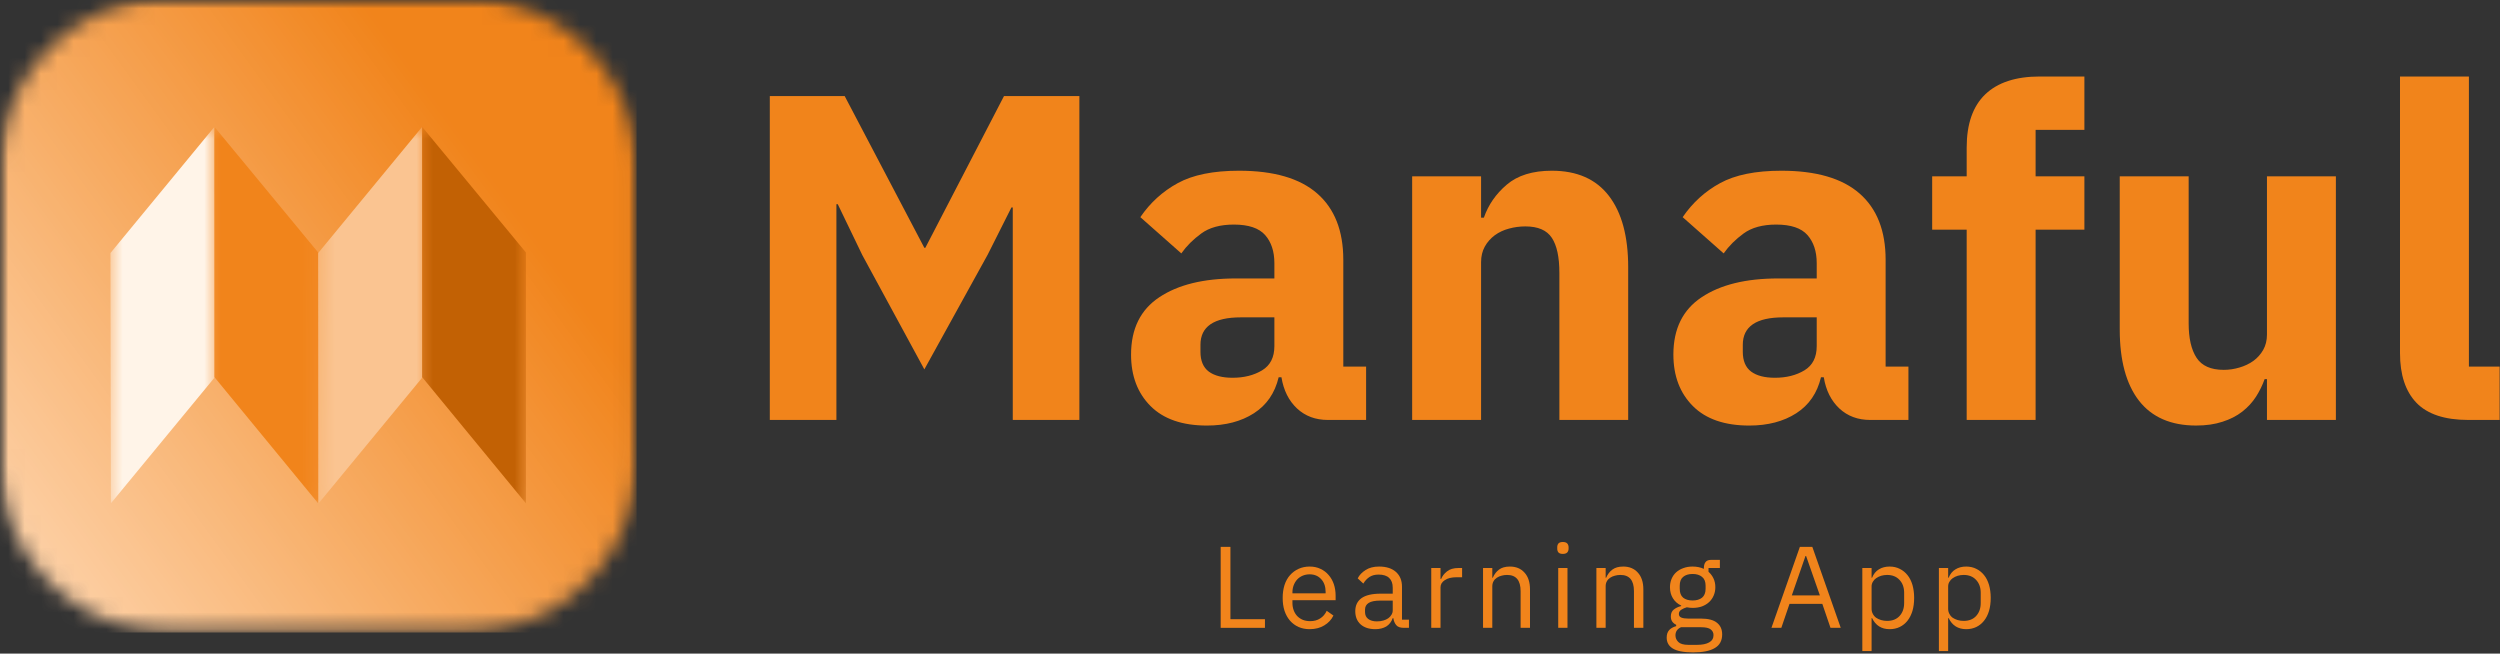 <svg width="153" height="40" viewBox="0 0 153 40" fill="none" xmlns="http://www.w3.org/2000/svg">
<rect x="0" y="0" width="153" height="40" fill="#333333" stroke="none"/>
<g clip-path="url(#clip0_364_19484)">
<mask id="mask0_364_19484" style="mask-type:luminance" maskUnits="userSpaceOnUse" x="-1" y="-1" width="41" height="40">
<path d="M-0.017 -0.142H39.039V38.787H-0.017V-0.142Z" fill="white"/>
</mask>
<g mask="url(#mask0_364_19484)">
<mask id="mask1_364_19484" style="mask-type:luminance" maskUnits="userSpaceOnUse" x="-1" y="-1" width="40" height="40">
<path d="M10.469 -0.142H28.475C28.818 -0.142 29.162 -0.125 29.503 -0.091C29.845 -0.058 30.184 -0.008 30.52 0.059C30.858 0.126 31.19 0.21 31.518 0.309C31.847 0.409 32.17 0.522 32.487 0.655C32.804 0.785 33.114 0.932 33.418 1.094C33.721 1.253 34.016 1.43 34.301 1.62C34.587 1.81 34.861 2.014 35.128 2.232C35.393 2.448 35.647 2.678 35.889 2.92C36.132 3.162 36.363 3.415 36.58 3.679C36.798 3.945 37.003 4.219 37.194 4.503C37.384 4.788 37.561 5.082 37.722 5.383C37.884 5.686 38.032 5.995 38.162 6.311C38.295 6.627 38.409 6.949 38.509 7.277C38.608 7.604 38.692 7.935 38.759 8.272C38.827 8.607 38.877 8.945 38.911 9.285C38.944 9.626 38.961 9.968 38.961 10.31V28.257C38.961 28.599 38.944 28.941 38.911 29.282C38.877 29.622 38.827 29.961 38.759 30.297C38.692 30.632 38.608 30.963 38.509 31.291C38.409 31.62 38.295 31.942 38.162 32.258C38.032 32.574 37.884 32.883 37.722 33.184C37.561 33.486 37.384 33.779 37.194 34.064C37.003 34.349 36.798 34.624 36.58 34.888C36.363 35.152 36.132 35.405 35.889 35.647C35.647 35.891 35.393 36.12 35.128 36.337C34.861 36.555 34.587 36.758 34.301 36.947C34.016 37.137 33.721 37.314 33.418 37.476C33.114 37.636 32.804 37.782 32.487 37.913C32.17 38.045 31.847 38.16 31.518 38.259C31.19 38.359 30.858 38.441 30.52 38.508C30.184 38.575 29.845 38.625 29.503 38.659C29.162 38.692 28.818 38.709 28.475 38.709H10.469C10.126 38.709 9.783 38.692 9.441 38.659C9.1 38.625 8.76 38.575 8.424 38.508C8.086 38.441 7.754 38.359 7.426 38.259C7.097 38.16 6.772 38.045 6.455 37.913C6.138 37.782 5.828 37.636 5.526 37.476C5.223 37.314 4.929 37.137 4.643 36.947C4.358 36.758 4.081 36.555 3.816 36.337C3.551 36.12 3.298 35.891 3.055 35.647C2.81 35.405 2.581 35.152 2.363 34.888C2.146 34.624 1.941 34.349 1.75 34.064C1.56 33.779 1.383 33.486 1.22 33.184C1.06 32.883 0.913 32.574 0.782 32.258C0.649 31.942 0.534 31.62 0.435 31.291C0.334 30.963 0.252 30.632 0.185 30.297C0.118 29.961 0.067 29.622 0.034 29.282C-4.95035e-05 28.941 -0.017 28.599 -0.017 28.257V10.31C-0.017 9.968 -4.95035e-05 9.626 0.034 9.285C0.067 8.945 0.118 8.607 0.185 8.272C0.252 7.935 0.334 7.604 0.435 7.277C0.534 6.949 0.649 6.627 0.782 6.311C0.913 5.995 1.06 5.686 1.22 5.383C1.383 5.082 1.56 4.788 1.75 4.503C1.941 4.219 2.146 3.945 2.363 3.679C2.581 3.415 2.81 3.162 3.055 2.92C3.298 2.678 3.551 2.448 3.816 2.232C4.081 2.014 4.358 1.81 4.643 1.62C4.929 1.43 5.223 1.253 5.526 1.094C5.828 0.932 6.138 0.785 6.455 0.655C6.772 0.522 7.097 0.409 7.426 0.309C7.754 0.21 8.086 0.126 8.424 0.059C8.76 -0.008 9.1 -0.058 9.441 -0.091C9.783 -0.125 10.126 -0.142 10.469 -0.142Z" fill="white"/>
</mask>
<g mask="url(#mask1_364_19484)">
<path d="M-0.017 38.709H38.961V-0.142H-0.017V38.709Z" fill="url(#paint0_linear_364_19484)"/>
</g>
</g>
<mask id="mask2_364_19484" style="mask-type:luminance" maskUnits="userSpaceOnUse" x="6" y="7" width="8" height="24">
<path d="M6.739 7.763H13.138V30.953H6.739V7.763Z" fill="white"/>
</mask>
<g mask="url(#mask2_364_19484)">
<path d="M6.787 30.804L13.123 23.116V7.763L6.759 15.486L6.787 30.804Z" fill="#FFF4E8"/>
</g>
<mask id="mask3_364_19484" style="mask-type:luminance" maskUnits="userSpaceOnUse" x="12" y="7" width="8" height="24">
<path d="M12.661 7.763H19.827V30.953H12.661V7.763Z" fill="white"/>
</mask>
<g mask="url(#mask3_364_19484)">
<path d="M13.123 7.763L19.472 15.451V30.804L13.123 23.081V7.763Z" fill="#F1841B"/>
</g>
<mask id="mask4_364_19484" style="mask-type:luminance" maskUnits="userSpaceOnUse" x="19" y="7" width="8" height="24">
<path d="M19.349 7.763H26.038V30.953H19.349V7.763Z" fill="white"/>
</mask>
<g mask="url(#mask4_364_19484)">
<path d="M19.5 30.804L25.836 23.116V7.763L19.472 15.486L19.5 30.804Z" fill="#FAC491"/>
</g>
<mask id="mask5_364_19484" style="mask-type:luminance" maskUnits="userSpaceOnUse" x="25" y="7" width="8" height="24">
<path d="M25.56 7.763H32.179V30.953H25.56V7.763Z" fill="white"/>
</mask>
<g mask="url(#mask5_364_19484)">
<path d="M25.836 7.763L32.187 15.451V30.804L25.836 23.081V7.763Z" fill="#C26104"/>
</g>
<path d="M61.982 12.695H61.9L60.444 15.59L56.57 22.606L52.778 15.62L51.27 12.495H51.188V25.701H47.112V5.88H51.695L56.57 15.166H56.63L61.444 5.88H66.058V25.701H61.982V12.695Z" fill="#F1841B"/>
<path d="M81.269 25.701C80.511 25.701 79.881 25.467 79.373 24.994C78.869 24.518 78.554 23.884 78.425 23.09H78.253C78.024 24.057 77.518 24.792 76.738 25.292C75.962 25.792 75.002 26.044 73.864 26.044C72.36 26.044 71.21 25.647 70.415 24.853C69.618 24.055 69.221 23.004 69.221 21.698C69.221 20.126 69.796 18.958 70.945 18.194C72.095 17.425 73.657 17.041 75.633 17.041H77.992V16.103C77.992 15.385 77.802 14.812 77.425 14.384C77.046 13.958 76.409 13.744 75.514 13.744C74.678 13.744 74.013 13.927 73.521 14.287C73.028 14.645 72.619 15.052 72.296 15.508L69.788 13.29C70.395 12.403 71.158 11.709 72.08 11.207C73.005 10.701 74.254 10.448 75.827 10.448C77.957 10.448 79.552 10.913 80.612 11.84C81.676 12.768 82.21 14.122 82.21 15.902V22.435H83.606V25.701H81.269ZM75.432 23.119C76.133 23.119 76.734 22.969 77.238 22.666C77.74 22.364 77.992 21.869 77.992 21.185V19.422H75.947C74.293 19.422 73.468 19.983 73.468 21.103V21.527C73.468 22.078 73.636 22.483 73.976 22.74C74.319 22.993 74.805 23.119 75.432 23.119Z" fill="#F1841B"/>
<path d="M86.424 25.701V10.79H90.642V13.32H90.814C91.082 12.543 91.547 11.869 92.21 11.304C92.876 10.735 93.796 10.448 94.972 10.448C96.513 10.448 97.678 10.962 98.465 11.988C99.251 13.011 99.645 14.466 99.645 16.356V25.701H95.434V16.698C95.434 15.731 95.279 15.017 94.972 14.555C94.667 14.09 94.128 13.856 93.352 13.856C93.008 13.856 92.674 13.901 92.351 13.99C92.027 14.075 91.736 14.211 91.478 14.399C91.224 14.589 91.019 14.821 90.866 15.098C90.717 15.372 90.642 15.686 90.642 16.044V25.701H86.424Z" fill="#F1841B"/>
<path d="M114.46 25.701C113.702 25.701 113.071 25.467 112.564 24.994C112.06 24.518 111.744 23.884 111.616 23.09H111.444C111.214 24.057 110.709 24.792 109.929 25.292C109.152 25.792 108.193 26.044 107.055 26.044C105.55 26.044 104.401 25.647 103.606 24.853C102.809 24.055 102.411 23.004 102.411 21.698C102.411 20.126 102.986 18.958 104.136 18.194C105.285 17.425 106.847 17.041 108.824 17.041H111.183V16.103C111.183 15.385 110.992 14.812 110.615 14.384C110.237 13.958 109.6 13.744 108.704 13.744C107.868 13.744 107.204 13.927 106.711 14.287C106.219 14.645 105.81 15.052 105.487 15.508L102.979 13.29C103.585 12.403 104.349 11.709 105.271 11.207C106.196 10.701 107.445 10.448 109.018 10.448C111.147 10.448 112.743 10.913 113.803 11.84C114.867 12.768 115.4 14.122 115.4 15.902V22.435H116.796V25.701H114.46ZM108.622 23.119C109.324 23.119 109.925 22.969 110.429 22.666C110.931 22.364 111.183 21.869 111.183 21.185V19.422H109.137C107.484 19.422 106.659 19.983 106.659 21.103V21.527C106.659 22.078 106.827 22.483 107.167 22.74C107.51 22.993 107.995 23.119 108.622 23.119Z" fill="#F1841B"/>
<path d="M120.361 14.057H118.249V10.79H120.361V9.027C120.361 7.589 120.738 6.505 121.496 5.775C122.257 5.046 123.37 4.682 124.833 4.682H127.565V7.948H124.579V10.79H127.565V14.057H124.579V25.701H120.361V14.057Z" fill="#F1841B"/>
<path d="M138.738 23.201H138.596C138.462 23.578 138.285 23.937 138.066 24.28C137.846 24.622 137.566 24.927 137.223 25.195C136.883 25.459 136.48 25.664 136.013 25.812C135.551 25.965 135.013 26.043 134.401 26.043C132.863 26.043 131.699 25.537 130.907 24.525C130.12 23.509 129.728 22.055 129.728 20.165V10.79H133.946V19.793C133.946 20.701 134.106 21.404 134.431 21.899C134.754 22.39 135.306 22.635 136.088 22.635C136.411 22.635 136.732 22.589 137.051 22.494C137.374 22.401 137.659 22.263 137.91 22.085C138.158 21.902 138.357 21.679 138.507 21.415C138.66 21.147 138.738 20.835 138.738 20.477V10.79H142.956V25.701H138.738V23.201Z" fill="#F1841B"/>
<path d="M151.067 25.701C149.623 25.701 148.563 25.351 147.887 24.652C147.216 23.953 146.88 22.939 146.88 21.609V4.682H151.097V22.435H152.978V25.701H151.067Z" fill="#F1841B"/>
<path d="M74.705 38.423V33.468H75.302V37.895H77.415V38.423H74.705Z" fill="#F1841B"/>
<path d="M80.15 38.505C79.9 38.505 79.674 38.46 79.471 38.371C79.271 38.282 79.097 38.153 78.948 37.984C78.803 37.816 78.691 37.616 78.612 37.381C78.538 37.149 78.5 36.886 78.5 36.593C78.5 36.306 78.538 36.042 78.612 35.804C78.691 35.566 78.803 35.365 78.948 35.201C79.097 35.034 79.271 34.904 79.471 34.814C79.674 34.721 79.9 34.673 80.15 34.673C80.398 34.673 80.62 34.721 80.814 34.814C81.008 34.904 81.173 35.028 81.307 35.186C81.445 35.341 81.553 35.527 81.628 35.744C81.703 35.964 81.74 36.204 81.74 36.466V36.734H79.097V36.905C79.097 37.059 79.122 37.206 79.172 37.344C79.221 37.478 79.291 37.595 79.381 37.694C79.474 37.794 79.59 37.872 79.725 37.932C79.863 37.988 80.017 38.014 80.187 38.014C80.421 38.014 80.622 37.96 80.792 37.85C80.966 37.742 81.1 37.586 81.195 37.381L81.606 37.671C81.486 37.921 81.3 38.121 81.046 38.274C80.796 38.427 80.497 38.505 80.15 38.505ZM80.15 35.149C79.995 35.149 79.853 35.177 79.725 35.231C79.594 35.287 79.482 35.363 79.389 35.462C79.299 35.562 79.226 35.681 79.172 35.819C79.122 35.953 79.097 36.1 79.097 36.258V36.31H81.128V36.228C81.128 35.901 81.038 35.64 80.859 35.447C80.68 35.249 80.443 35.149 80.15 35.149Z" fill="#F1841B"/>
<path d="M85.907 38.423C85.692 38.423 85.537 38.367 85.444 38.252C85.354 38.138 85.296 37.997 85.272 37.828H85.235C85.155 38.056 85.022 38.227 84.839 38.341C84.654 38.449 84.432 38.505 84.175 38.505C83.787 38.505 83.483 38.406 83.264 38.207C83.049 38.01 82.943 37.742 82.943 37.404C82.943 37.057 83.07 36.791 83.324 36.607C83.578 36.425 83.973 36.332 84.511 36.332H85.235V35.968C85.235 35.705 85.162 35.506 85.018 35.372C84.878 35.235 84.662 35.164 84.369 35.164C84.145 35.164 83.958 35.214 83.809 35.313C83.66 35.413 83.535 35.547 83.436 35.715L83.092 35.395C83.191 35.197 83.35 35.028 83.57 34.889C83.788 34.745 84.065 34.673 84.399 34.673C84.841 34.673 85.184 34.783 85.429 35C85.677 35.22 85.802 35.521 85.802 35.908V37.924H86.228V38.423H85.907ZM84.264 38.029C84.408 38.029 84.541 38.012 84.66 37.976C84.779 37.943 84.88 37.895 84.966 37.835C85.05 37.772 85.115 37.699 85.16 37.619C85.209 37.541 85.235 37.454 85.235 37.359V36.756H84.481C84.152 36.756 83.913 36.804 83.764 36.898C83.615 36.992 83.54 37.128 83.54 37.307V37.456C83.54 37.64 83.604 37.781 83.734 37.88C83.869 37.98 84.044 38.029 84.264 38.029Z" fill="#F1841B"/>
<path d="M87.593 38.422V34.762H88.16V35.431H88.198C88.267 35.258 88.386 35.104 88.556 34.97C88.724 34.832 88.959 34.762 89.258 34.762H89.481V35.327H89.146C88.836 35.327 88.595 35.387 88.421 35.506C88.246 35.621 88.16 35.764 88.16 35.937V38.422H87.593Z" fill="#F1841B"/>
<path d="M90.762 38.423V34.762H91.329V35.357H91.359C91.449 35.149 91.576 34.983 91.74 34.859C91.904 34.736 92.124 34.673 92.404 34.673C92.781 34.673 93.08 34.797 93.3 35.045C93.524 35.289 93.636 35.631 93.636 36.072V38.423H93.061V36.176C93.061 35.517 92.785 35.186 92.233 35.186C92.117 35.186 92.005 35.201 91.897 35.231C91.792 35.257 91.695 35.298 91.606 35.357C91.52 35.413 91.453 35.484 91.404 35.573C91.354 35.662 91.329 35.765 91.329 35.878V38.423H90.762Z" fill="#F1841B"/>
<path d="M95.646 33.899C95.521 33.899 95.432 33.869 95.377 33.81C95.327 33.75 95.303 33.674 95.303 33.579V33.49C95.303 33.397 95.327 33.319 95.377 33.259C95.432 33.2 95.521 33.17 95.646 33.17C95.769 33.17 95.859 33.2 95.915 33.259C95.969 33.319 95.997 33.397 95.997 33.49V33.579C95.997 33.674 95.969 33.75 95.915 33.81C95.859 33.869 95.769 33.899 95.646 33.899ZM95.363 34.762H95.93V38.423H95.363V34.762Z" fill="#F1841B"/>
<path d="M97.699 38.423V34.762H98.266V35.357H98.296C98.385 35.149 98.512 34.983 98.677 34.859C98.841 34.736 99.061 34.673 99.341 34.673C99.718 34.673 100.016 34.797 100.237 35.045C100.461 35.289 100.573 35.631 100.573 36.072V38.423H99.998V36.176C99.998 35.517 99.722 35.186 99.169 35.186C99.053 35.186 98.942 35.201 98.833 35.231C98.729 35.257 98.632 35.298 98.542 35.357C98.456 35.413 98.389 35.484 98.341 35.573C98.29 35.662 98.266 35.765 98.266 35.878V38.423H97.699Z" fill="#F1841B"/>
<path d="M105.397 38.825C105.397 39.206 105.248 39.483 104.949 39.658C104.655 39.837 104.212 39.926 103.621 39.926C103.042 39.926 102.628 39.846 102.374 39.688C102.124 39.533 102.001 39.312 102.001 39.026C102.001 38.827 102.053 38.67 102.158 38.557C102.262 38.447 102.404 38.369 102.583 38.319V38.237C102.363 38.133 102.255 37.965 102.255 37.731C102.255 37.543 102.314 37.402 102.434 37.307C102.553 37.208 102.704 37.136 102.889 37.091V37.061C102.669 36.957 102.501 36.808 102.382 36.615C102.262 36.421 102.202 36.196 102.202 35.938C102.202 35.755 102.234 35.586 102.299 35.432C102.363 35.274 102.456 35.14 102.576 35.03C102.699 34.917 102.846 34.829 103.016 34.77C103.184 34.706 103.374 34.673 103.583 34.673C103.841 34.673 104.072 34.721 104.278 34.814V34.755C104.278 34.611 104.309 34.494 104.375 34.405C104.444 34.312 104.556 34.264 104.711 34.264H105.256V34.762H104.561V34.993C104.69 35.108 104.793 35.244 104.867 35.402C104.942 35.562 104.979 35.741 104.979 35.938C104.979 36.122 104.944 36.293 104.875 36.451C104.81 36.606 104.714 36.739 104.591 36.853C104.472 36.963 104.326 37.05 104.158 37.113C103.988 37.173 103.8 37.203 103.591 37.203C103.471 37.203 103.352 37.191 103.233 37.166C103.108 37.201 102.996 37.251 102.897 37.314C102.796 37.379 102.747 37.467 102.747 37.575C102.747 37.684 102.8 37.759 102.904 37.798C103.009 37.839 103.145 37.857 103.315 37.857H104.091C104.548 37.857 104.879 37.945 105.084 38.118C105.293 38.287 105.397 38.522 105.397 38.825ZM104.867 38.869C104.867 38.724 104.81 38.609 104.696 38.52C104.586 38.43 104.386 38.386 104.098 38.386H102.874C102.65 38.49 102.538 38.655 102.538 38.884C102.538 39.042 102.598 39.178 102.717 39.293C102.837 39.407 103.04 39.465 103.33 39.465H103.86C104.177 39.465 104.423 39.414 104.599 39.316C104.778 39.215 104.867 39.066 104.867 38.869ZM103.591 36.749C103.83 36.749 104.02 36.693 104.166 36.578C104.309 36.459 104.382 36.278 104.382 36.035V35.841C104.382 35.599 104.309 35.421 104.166 35.305C104.02 35.186 103.83 35.127 103.591 35.127C103.346 35.127 103.152 35.186 103.009 35.305C102.869 35.421 102.8 35.599 102.8 35.841V36.035C102.8 36.278 102.869 36.459 103.009 36.578C103.152 36.693 103.346 36.749 103.591 36.749Z" fill="#F1841B"/>
<path d="M112.026 38.423L111.526 36.957H109.518L109.017 38.423H108.413L110.152 33.468H110.914L112.653 38.423H112.026ZM110.533 34.026H110.496L109.659 36.437H111.376L110.533 34.026Z" fill="#F1841B"/>
<path d="M113.974 34.762H114.541V35.357H114.571C114.664 35.125 114.804 34.954 114.989 34.844C115.172 34.73 115.392 34.673 115.646 34.673C115.874 34.673 116.081 34.721 116.265 34.814C116.448 34.904 116.605 35.03 116.736 35.194C116.87 35.357 116.971 35.558 117.042 35.796C117.111 36.035 117.146 36.3 117.146 36.593C117.146 36.886 117.111 37.151 117.042 37.389C116.971 37.623 116.87 37.824 116.736 37.991C116.605 38.155 116.448 38.282 116.265 38.371C116.081 38.46 115.874 38.505 115.646 38.505C115.148 38.505 114.789 38.28 114.571 37.828H114.541V39.844H113.974V34.762ZM115.489 37.999C115.812 37.999 116.066 37.9 116.251 37.701C116.439 37.498 116.534 37.232 116.534 36.905V36.28C116.534 35.953 116.439 35.69 116.251 35.491C116.066 35.289 115.812 35.186 115.489 35.186C115.364 35.186 115.243 35.205 115.123 35.238C115.008 35.274 114.907 35.324 114.817 35.387C114.731 35.447 114.664 35.521 114.616 35.61C114.565 35.696 114.541 35.787 114.541 35.886V37.255C114.541 37.37 114.565 37.474 114.616 37.567C114.664 37.662 114.731 37.742 114.817 37.805C114.907 37.865 115.008 37.913 115.123 37.947C115.243 37.982 115.364 37.999 115.489 37.999Z" fill="#F1841B"/>
<path d="M118.66 34.762H119.227V35.357H119.257C119.35 35.125 119.49 34.954 119.675 34.844C119.858 34.73 120.078 34.673 120.332 34.673C120.56 34.673 120.767 34.721 120.952 34.814C121.134 34.904 121.291 35.03 121.422 35.194C121.556 35.357 121.657 35.558 121.728 35.796C121.797 36.035 121.832 36.3 121.832 36.593C121.832 36.886 121.797 37.151 121.728 37.389C121.657 37.623 121.556 37.824 121.422 37.991C121.291 38.155 121.134 38.282 120.952 38.371C120.767 38.46 120.56 38.505 120.332 38.505C119.834 38.505 119.475 38.28 119.257 37.828H119.227V39.844H118.66V34.762ZM120.175 37.999C120.498 37.999 120.752 37.9 120.937 37.701C121.125 37.498 121.22 37.232 121.22 36.905V36.28C121.22 35.953 121.125 35.69 120.937 35.491C120.752 35.289 120.498 35.186 120.175 35.186C120.05 35.186 119.929 35.205 119.809 35.238C119.694 35.274 119.593 35.324 119.503 35.387C119.417 35.447 119.35 35.521 119.302 35.61C119.251 35.696 119.227 35.787 119.227 35.886V37.255C119.227 37.37 119.251 37.474 119.302 37.567C119.35 37.662 119.417 37.742 119.503 37.805C119.593 37.865 119.694 37.913 119.809 37.947C119.929 37.982 120.05 37.999 120.175 37.999Z" fill="#F1841B"/>
</g>
<defs>
<linearGradient id="paint0_linear_364_19484" x1="-2.571" y1="35.194" x2="41.415" y2="3.237" gradientUnits="userSpaceOnUse">
<stop stop-color="#FED8B5"/>
<stop offset="0.004" stop-color="#FED8B4"/>
<stop offset="0.008" stop-color="#FED7B3"/>
<stop offset="0.012" stop-color="#FED7B2"/>
<stop offset="0.016" stop-color="#FED7B1"/>
<stop offset="0.02" stop-color="#FED6B1"/>
<stop offset="0.023" stop-color="#FED6B0"/>
<stop offset="0.027" stop-color="#FDD5AF"/>
<stop offset="0.031" stop-color="#FDD5AE"/>
<stop offset="0.035" stop-color="#FDD4AD"/>
<stop offset="0.039" stop-color="#FDD4AD"/>
<stop offset="0.043" stop-color="#FDD3AC"/>
<stop offset="0.047" stop-color="#FDD3AB"/>
<stop offset="0.051" stop-color="#FDD3AA"/>
<stop offset="0.055" stop-color="#FDD2A9"/>
<stop offset="0.059" stop-color="#FDD2A9"/>
<stop offset="0.062" stop-color="#FDD1A8"/>
<stop offset="0.066" stop-color="#FDD1A7"/>
<stop offset="0.07" stop-color="#FDD0A6"/>
<stop offset="0.074" stop-color="#FDD0A5"/>
<stop offset="0.078" stop-color="#FDD0A5"/>
<stop offset="0.082" stop-color="#FDCFA4"/>
<stop offset="0.086" stop-color="#FCCFA3"/>
<stop offset="0.09" stop-color="#FCCEA2"/>
<stop offset="0.094" stop-color="#FCCEA1"/>
<stop offset="0.098" stop-color="#FCCDA1"/>
<stop offset="0.102" stop-color="#FCCDA0"/>
<stop offset="0.105" stop-color="#FCCC9F"/>
<stop offset="0.109" stop-color="#FCCC9E"/>
<stop offset="0.113" stop-color="#FCCC9D"/>
<stop offset="0.117" stop-color="#FCCB9D"/>
<stop offset="0.121" stop-color="#FCCB9C"/>
<stop offset="0.125" stop-color="#FCCA9B"/>
<stop offset="0.129" stop-color="#FCCA9A"/>
<stop offset="0.133" stop-color="#FCC999"/>
<stop offset="0.137" stop-color="#FCC999"/>
<stop offset="0.141" stop-color="#FCC898"/>
<stop offset="0.145" stop-color="#FBC897"/>
<stop offset="0.148" stop-color="#FBC896"/>
<stop offset="0.152" stop-color="#FBC795"/>
<stop offset="0.156" stop-color="#FBC795"/>
<stop offset="0.16" stop-color="#FBC694"/>
<stop offset="0.164" stop-color="#FBC693"/>
<stop offset="0.168" stop-color="#FBC592"/>
<stop offset="0.172" stop-color="#FBC591"/>
<stop offset="0.176" stop-color="#FBC591"/>
<stop offset="0.18" stop-color="#FBC490"/>
<stop offset="0.184" stop-color="#FBC48F"/>
<stop offset="0.188" stop-color="#FBC38E"/>
<stop offset="0.191" stop-color="#FBC38D"/>
<stop offset="0.195" stop-color="#FBC28D"/>
<stop offset="0.199" stop-color="#FAC28C"/>
<stop offset="0.203" stop-color="#FAC18B"/>
<stop offset="0.207" stop-color="#FAC18A"/>
<stop offset="0.211" stop-color="#FAC189"/>
<stop offset="0.215" stop-color="#FAC089"/>
<stop offset="0.219" stop-color="#FAC088"/>
<stop offset="0.223" stop-color="#FABF87"/>
<stop offset="0.227" stop-color="#FABF86"/>
<stop offset="0.23" stop-color="#FABE85"/>
<stop offset="0.234" stop-color="#FABE85"/>
<stop offset="0.238" stop-color="#FABE84"/>
<stop offset="0.242" stop-color="#FABD83"/>
<stop offset="0.246" stop-color="#FABD82"/>
<stop offset="0.25" stop-color="#FABC81"/>
<stop offset="0.254" stop-color="#FABC81"/>
<stop offset="0.258" stop-color="#F9BB80"/>
<stop offset="0.262" stop-color="#F9BB7F"/>
<stop offset="0.266" stop-color="#F9BA7E"/>
<stop offset="0.27" stop-color="#F9BA7D"/>
<stop offset="0.273" stop-color="#F9BA7D"/>
<stop offset="0.277" stop-color="#F9B97C"/>
<stop offset="0.281" stop-color="#F9B97B"/>
<stop offset="0.285" stop-color="#F9B87A"/>
<stop offset="0.289" stop-color="#F9B879"/>
<stop offset="0.293" stop-color="#F9B779"/>
<stop offset="0.297" stop-color="#F9B778"/>
<stop offset="0.301" stop-color="#F9B677"/>
<stop offset="0.305" stop-color="#F9B676"/>
<stop offset="0.309" stop-color="#F9B675"/>
<stop offset="0.312" stop-color="#F9B575"/>
<stop offset="0.316" stop-color="#F8B574"/>
<stop offset="0.32" stop-color="#F8B473"/>
<stop offset="0.324" stop-color="#F8B472"/>
<stop offset="0.328" stop-color="#F8B371"/>
<stop offset="0.332" stop-color="#F8B370"/>
<stop offset="0.336" stop-color="#F8B370"/>
<stop offset="0.34" stop-color="#F8B26F"/>
<stop offset="0.344" stop-color="#F8B26E"/>
<stop offset="0.348" stop-color="#F8B16D"/>
<stop offset="0.352" stop-color="#F8B16C"/>
<stop offset="0.355" stop-color="#F8B06C"/>
<stop offset="0.359" stop-color="#F8B06B"/>
<stop offset="0.363" stop-color="#F8AF6A"/>
<stop offset="0.367" stop-color="#F8AF69"/>
<stop offset="0.371" stop-color="#F8AF68"/>
<stop offset="0.375" stop-color="#F7AE68"/>
<stop offset="0.379" stop-color="#F7AE67"/>
<stop offset="0.383" stop-color="#F7AD66"/>
<stop offset="0.387" stop-color="#F7AD65"/>
<stop offset="0.391" stop-color="#F7AC64"/>
<stop offset="0.395" stop-color="#F7AC64"/>
<stop offset="0.398" stop-color="#F7AB63"/>
<stop offset="0.402" stop-color="#F7AB62"/>
<stop offset="0.406" stop-color="#F7AB61"/>
<stop offset="0.41" stop-color="#F7AA60"/>
<stop offset="0.414" stop-color="#F7AA60"/>
<stop offset="0.418" stop-color="#F7A95F"/>
<stop offset="0.422" stop-color="#F7A95E"/>
<stop offset="0.426" stop-color="#F7A85D"/>
<stop offset="0.43" stop-color="#F6A85C"/>
<stop offset="0.434" stop-color="#F6A85C"/>
<stop offset="0.438" stop-color="#F6A75B"/>
<stop offset="0.441" stop-color="#F6A75A"/>
<stop offset="0.445" stop-color="#F6A659"/>
<stop offset="0.449" stop-color="#F6A658"/>
<stop offset="0.453" stop-color="#F6A558"/>
<stop offset="0.457" stop-color="#F6A557"/>
<stop offset="0.461" stop-color="#F6A456"/>
<stop offset="0.465" stop-color="#F6A455"/>
<stop offset="0.469" stop-color="#F6A454"/>
<stop offset="0.473" stop-color="#F6A354"/>
<stop offset="0.477" stop-color="#F6A353"/>
<stop offset="0.48" stop-color="#F6A252"/>
<stop offset="0.484" stop-color="#F6A251"/>
<stop offset="0.488" stop-color="#F5A150"/>
<stop offset="0.492" stop-color="#F5A150"/>
<stop offset="0.496" stop-color="#F5A04F"/>
<stop offset="0.5" stop-color="#F5A04E"/>
<stop offset="0.504" stop-color="#F5A04D"/>
<stop offset="0.508" stop-color="#F59F4C"/>
<stop offset="0.512" stop-color="#F59F4C"/>
<stop offset="0.516" stop-color="#F59E4B"/>
<stop offset="0.52" stop-color="#F59E4A"/>
<stop offset="0.523" stop-color="#F59D49"/>
<stop offset="0.527" stop-color="#F59D48"/>
<stop offset="0.531" stop-color="#F59D48"/>
<stop offset="0.535" stop-color="#F59C47"/>
<stop offset="0.539" stop-color="#F59C46"/>
<stop offset="0.543" stop-color="#F59B45"/>
<stop offset="0.547" stop-color="#F49B44"/>
<stop offset="0.551" stop-color="#F49A44"/>
<stop offset="0.555" stop-color="#F49A43"/>
<stop offset="0.559" stop-color="#F49942"/>
<stop offset="0.562" stop-color="#F49941"/>
<stop offset="0.566" stop-color="#F49940"/>
<stop offset="0.57" stop-color="#F49840"/>
<stop offset="0.574" stop-color="#F4983F"/>
<stop offset="0.578" stop-color="#F4973E"/>
<stop offset="0.582" stop-color="#F4973D"/>
<stop offset="0.586" stop-color="#F4963C"/>
<stop offset="0.59" stop-color="#F4963C"/>
<stop offset="0.594" stop-color="#F4953B"/>
<stop offset="0.598" stop-color="#F4953A"/>
<stop offset="0.602" stop-color="#F49539"/>
<stop offset="0.605" stop-color="#F39438"/>
<stop offset="0.609" stop-color="#F39438"/>
<stop offset="0.613" stop-color="#F39337"/>
<stop offset="0.617" stop-color="#F39336"/>
<stop offset="0.621" stop-color="#F39235"/>
<stop offset="0.625" stop-color="#F39234"/>
<stop offset="0.629" stop-color="#F39234"/>
<stop offset="0.633" stop-color="#F39133"/>
<stop offset="0.637" stop-color="#F39132"/>
<stop offset="0.641" stop-color="#F39031"/>
<stop offset="0.645" stop-color="#F39030"/>
<stop offset="0.648" stop-color="#F38F30"/>
<stop offset="0.652" stop-color="#F38F2F"/>
<stop offset="0.656" stop-color="#F38E2E"/>
<stop offset="0.66" stop-color="#F38E2D"/>
<stop offset="0.664" stop-color="#F28E2C"/>
<stop offset="0.668" stop-color="#F28D2C"/>
<stop offset="0.672" stop-color="#F28D2B"/>
<stop offset="0.676" stop-color="#F28C2A"/>
<stop offset="0.68" stop-color="#F28C29"/>
<stop offset="0.684" stop-color="#F28B28"/>
<stop offset="0.688" stop-color="#F28B28"/>
<stop offset="0.691" stop-color="#F28B27"/>
<stop offset="0.695" stop-color="#F28A26"/>
<stop offset="0.699" stop-color="#F28A25"/>
<stop offset="0.703" stop-color="#F28924"/>
<stop offset="0.707" stop-color="#F28924"/>
<stop offset="0.711" stop-color="#F28823"/>
<stop offset="0.715" stop-color="#F28822"/>
<stop offset="0.719" stop-color="#F18721"/>
<stop offset="0.723" stop-color="#F18720"/>
<stop offset="0.727" stop-color="#F18720"/>
<stop offset="0.73" stop-color="#F1861F"/>
<stop offset="0.734" stop-color="#F1861E"/>
<stop offset="0.738" stop-color="#F1851D"/>
<stop offset="0.742" stop-color="#F1851C"/>
<stop offset="0.746" stop-color="#F1841C"/>
<stop offset="0.75" stop-color="#F1841B"/>
<stop offset="1" stop-color="#F1841B"/>
</linearGradient>
<clipPath id="clip0_364_19484">
<rect width="153" height="40" fill="white"/>
</clipPath>
</defs>
</svg>
